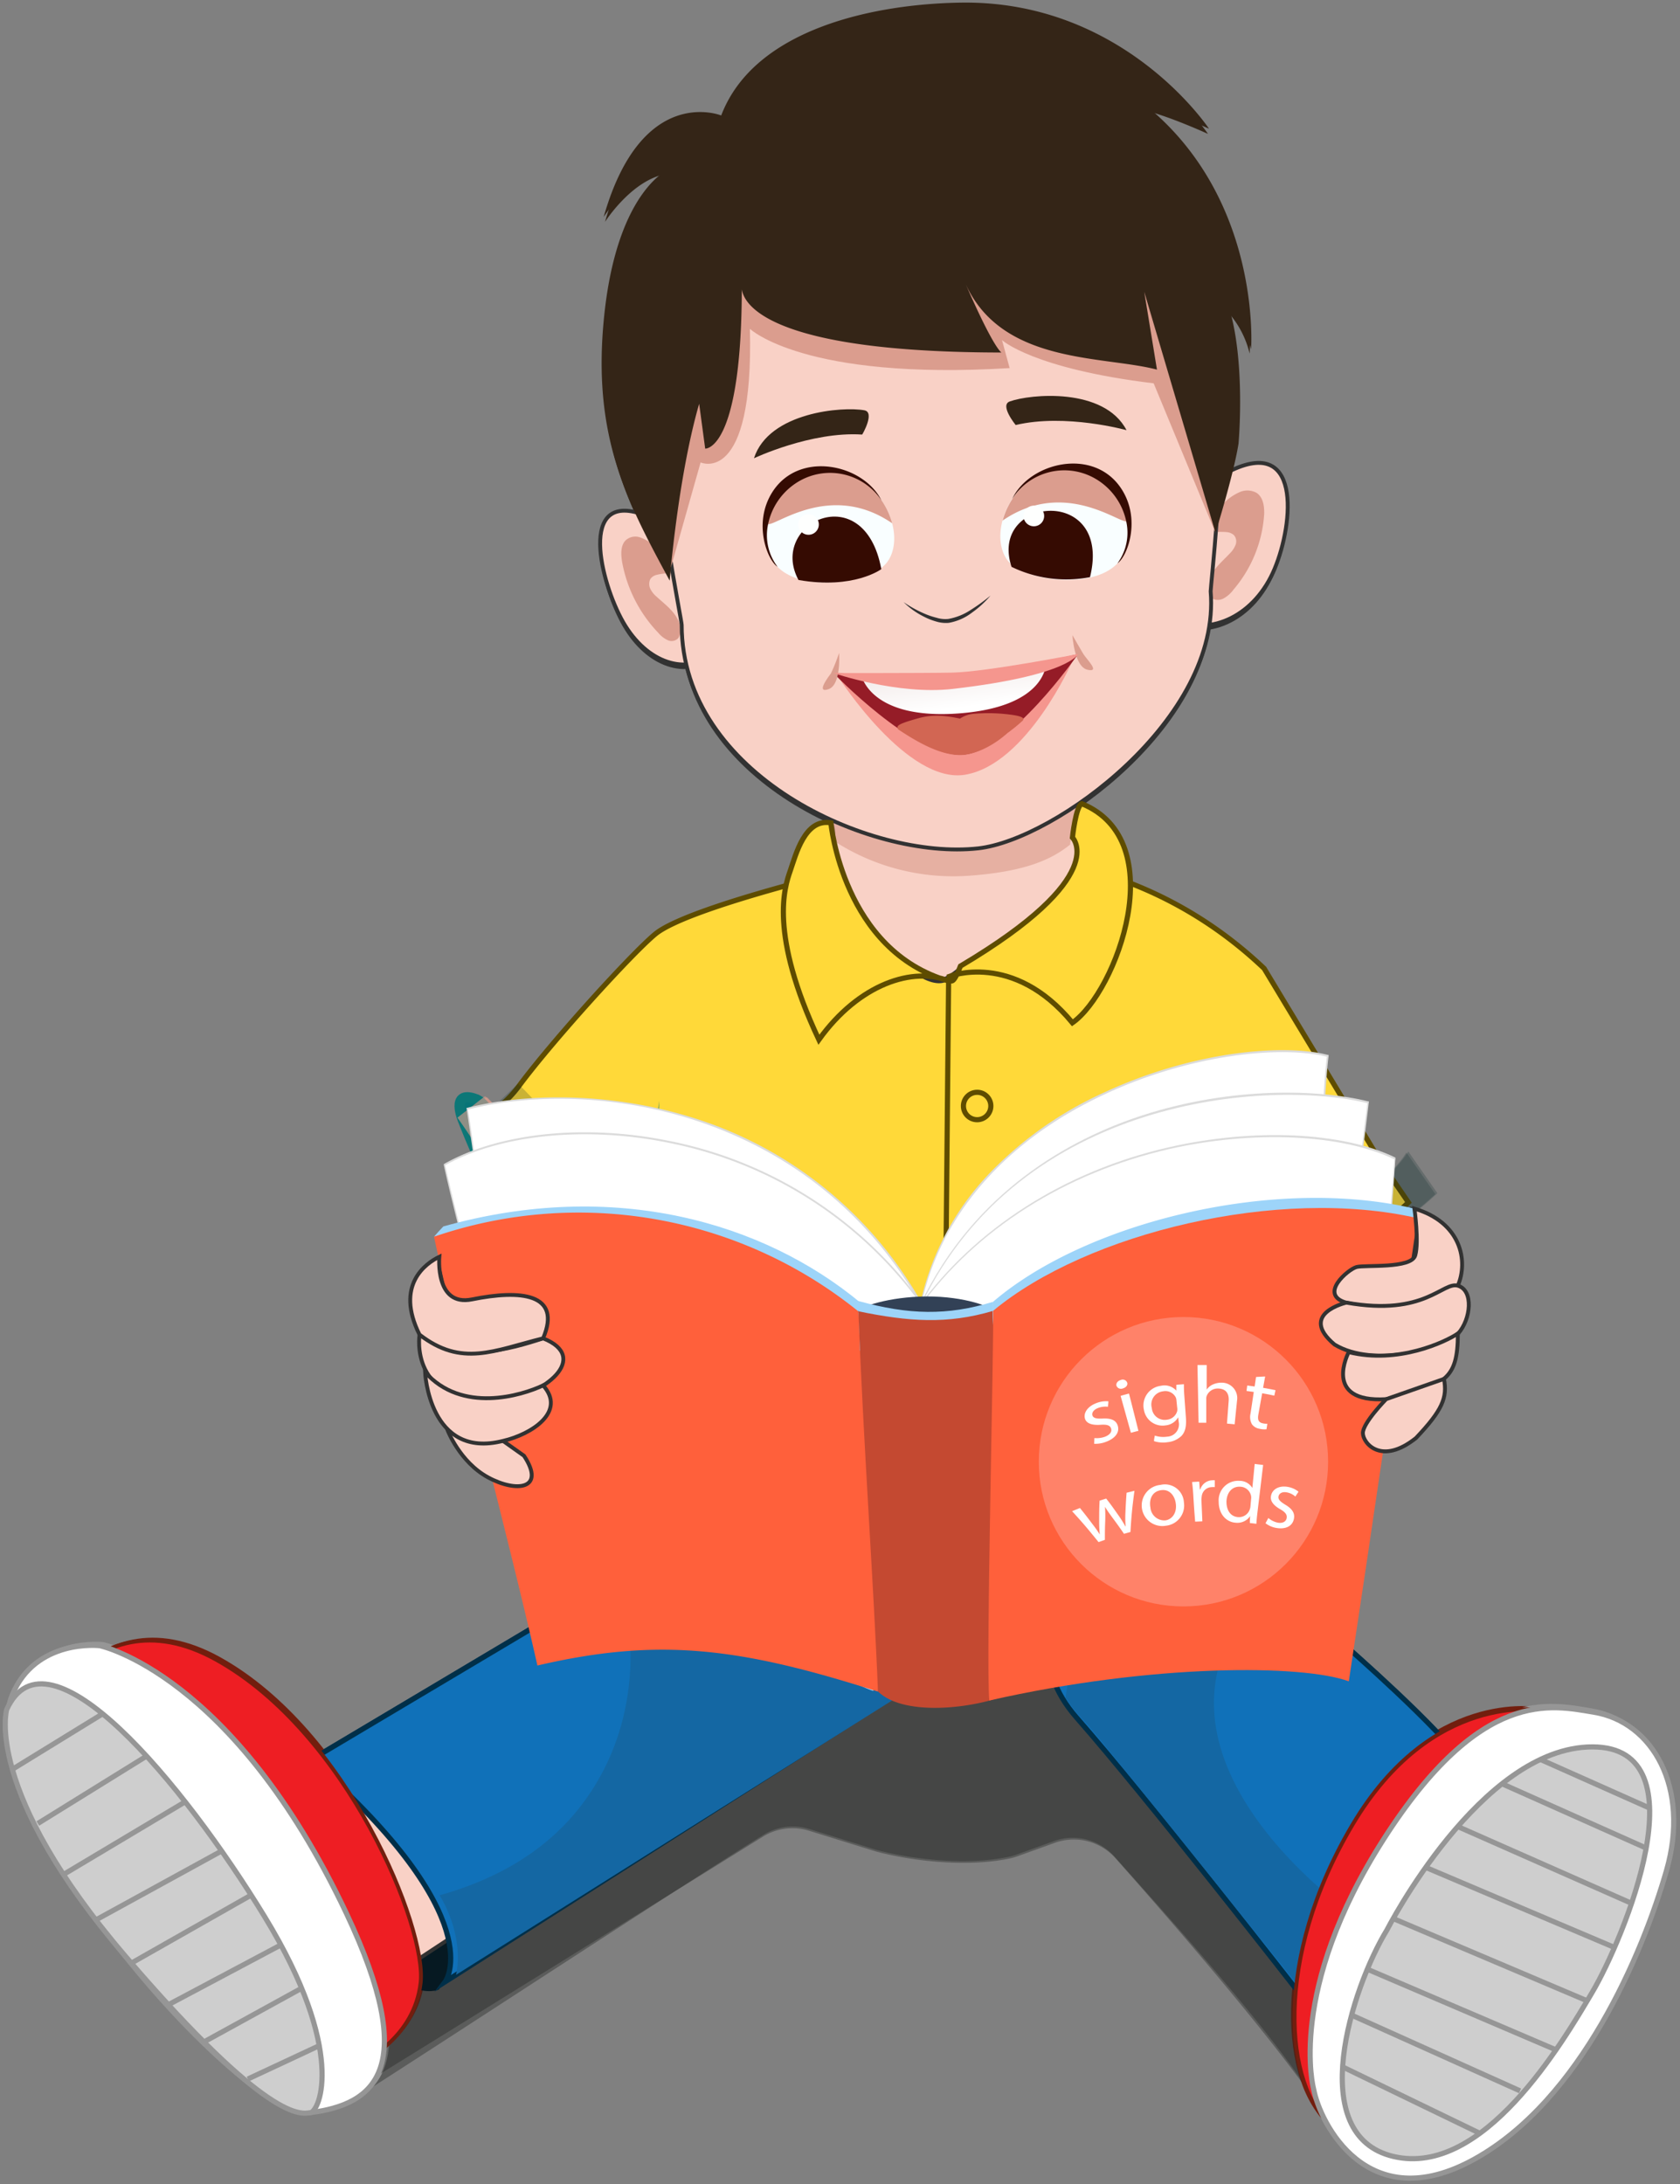 <svg id="Layer_1" data-name="Layer 1" xmlns="http://www.w3.org/2000/svg" xmlns:xlink="http://www.w3.org/1999/xlink" viewBox="0 0 326.12 423.88"><rect x="0" y="0" width="326.12" height="423.88" fill="#808080" stroke="none"/><defs><style>.cls-1{fill:#232423;opacity:0.39;}.cls-2{fill:#1071b9;stroke:#002f49;}.cls-10,.cls-12,.cls-16,.cls-17,.cls-2,.cls-4,.cls-5,.cls-6,.cls-7,.cls-9{stroke-miterlimit:10;}.cls-3{fill:#1467a3;}.cls-4{fill:#ee1e23;stroke:#721e0e;}.cls-4,.cls-9{stroke-width:0.75px;}.cls-29,.cls-5{fill:#fff;}.cls-5,.cls-6,.cls-7{stroke:#969696;}.cls-6{fill:#cecece;}.cls-16,.cls-7{fill:none;}.cls-8{fill:#061922;}.cls-17,.cls-26,.cls-9{fill:#f9d1c6;}.cls-17,.cls-9{stroke:#323232;}.cls-10{fill:#077477;stroke:#0c7777;stroke-width:2px;}.cls-11,.cls-18{fill:#db9d8e;}.cls-11{opacity:0.63;}.cls-12{fill:#ffd939;}.cls-12,.cls-16{stroke:#5e4c00;}.cls-13{fill:#00b6c2;}.cls-14{fill:#0c7777;}.cls-15{fill:#0a2c2d;opacity:0.22;}.cls-19{fill:#f5968e;}.cls-20{fill:#951c27;}.cls-21{fill:#d26653;}.cls-22{fill:url(#linear-gradient);}.cls-23{fill:#342517;}.cls-24{fill:#f9feff;}.cls-25{fill:#350b02;}.cls-27{fill:#49442e;}.cls-28{fill:#fefffe;}.cls-30{fill:#dbdbdb;}.cls-31{fill:#9dd4f9;}.cls-32{fill:#ff603b;}.cls-33{fill:#324156;}.cls-34{fill:#c44931;}.cls-35{fill:#ff8269;}.cls-36{fill:url(#linear-gradient-2);}.cls-37{fill:#323232;}</style><linearGradient id="linear-gradient" x1="335.19" y1="473.35" x2="335.67" y2="484.54" gradientTransform="matrix(1.42, -0.12, 0.14, 1.64, -357.76, -616.53)" gradientUnits="userSpaceOnUse"><stop offset="0" stop-color="#e8d9d7"/><stop offset="0.4" stop-color="#efe5e4"/><stop offset="1" stop-color="#fff"/></linearGradient><linearGradient id="linear-gradient-2" x1="335.26" y1="473" x2="335.74" y2="484.24" xlink:href="#linear-gradient"/></defs><path class="cls-1" d="M47.87,396.77c-2.18,9.14,17.62,12.54,17.74,12.47,9.52-5.81,66.34-43.09,82.59-53.17a10.78,10.78,0,0,1,8.89-1.14L170.18,359c7.62,2,18,3,25.86,1.28a10.47,10.47,0,0,0,1.35-.4l7.2-2.6a10.79,10.79,0,0,1,11.74,3c10.12,11.38,30.53,33.78,39.13,47.67,11.18,18,17.5,16.66,30.3,10.53s20.85-18.86,13.56-32.42c-1.08-2-35.66-26.61-37.73-27.6l-57-33.77c-.6-.29,23.17-23.68,11.35-10.13l-42.24,6.92a10.78,10.78,0,0,0-7.59.73L117.62,345.9,56.3,377.62a10.85,10.85,0,0,0-5.55,7.09Z"/><path class="cls-2" d="M251.64,386s-29.07-37.38-42.77-53c-17.3-19.67,8.83-43.44,51.94-13.91,0,0,18.67,16.29,23.08,23.08Z"/><path class="cls-3" d="M206.71,329.2a31.22,31.22,0,0,0,3.78,4.75c1.93,1.85,42.1,52.08,42.1,52.08l10.63-14.13s-39.61-26.76-24.31-55.26C238.91,316.64,209.93,303,206.71,329.2Z"/><path class="cls-4" d="M298.48,331.65s-21-3.82-36.32,22.13-13.06,50.83-4.07,58.13S298.48,331.65,298.48,331.65Z"/><path class="cls-5" d="M254.7,404.87s-5.27-19,13.57-48.37,32.56-25.79,40.57-24.49c11.48,1.87,18.67,14.64,14.08,30.6s-16.46,44.29-37.16,55.84S255.88,411.36,254.7,404.87Z"/><path class="cls-6" d="M268.87,374.06s18.07-35.38,39.71-35.38,5.86,37.42,0,47.35-21.13,35.89-38.44,31.82S262,385.28,268.87,374.06Z"/><line class="cls-7" x1="319.62" y1="350.54" x2="298.48" y2="341.13"/><line class="cls-7" x1="318.96" y1="358.27" x2="291.07" y2="345.84"/><line class="cls-7" x1="282.52" y1="354.11" x2="316.13" y2="368.95"/><line class="cls-7" x1="312.82" y1="377.48" x2="276.33" y2="362.01"/><line class="cls-7" x1="307.54" y1="387.79" x2="270.05" y2="371.9"/><line class="cls-7" x1="301.51" y1="397.28" x2="265.05" y2="381.69"/><line class="cls-7" x1="294.58" y1="405.21" x2="262" y2="390.57"/><line class="cls-7" x1="286.79" y1="413.41" x2="260.21" y2="400.54"/><path class="cls-8" d="M85.54,385.63s-9,3.91-17.55-16.32-8.33-26.61-8.33-26.61,16.27-4.89,20.11,1.22S91.62,377.2,85.54,385.63Z"/><polygon class="cls-9" points="81.13 380.03 111.16 360.27 89.92 337.44 68.44 350.94 81.13 380.03"/><path class="cls-2" d="M172.51,329.46,86.75,384.13S95.89,372,60.87,341.2l69-41.06S188.05,295.38,172.51,329.46Z"/><path class="cls-4" d="M71.12,399.35s9.66-4.42,10.88-15S68,336,42.51,321.89,5.2,338.51,5.2,338.51Z"/><path class="cls-5" d="M20,319.16s25.72,5.3,47.67,51.68c14.27,30.13,5.56,37-6.93,38.58-13,1.64-66.35-59.33-57.64-80.67C7.57,317.71,20,319.16,20,319.16Z"/><path class="cls-6" d="M2,331.52s-4.5,15.66,23.08,47.81S59,409.69,60.7,409.42s6.94-11.95-8.83-37.88S9.83,314.18,2,331.52Z"/><line class="cls-7" x1="12.94" y1="363.39" x2="36.51" y2="349.32"/><line class="cls-7" x1="19.47" y1="372.02" x2="43.55" y2="358.82"/><line class="cls-7" x1="25.82" y1="380.66" x2="49.25" y2="367.35"/><line class="cls-7" x1="33.22" y1="388.56" x2="54.99" y2="376.99"/><line class="cls-7" x1="39.95" y1="395.84" x2="58.99" y2="385.37"/><line class="cls-7" x1="48.6" y1="402.91" x2="62.38" y2="396.48"/><line class="cls-7" x1="7.99" y1="353.53" x2="29.04" y2="340.48"/><line class="cls-7" x1="3.07" y1="343.05" x2="20.54" y2="332.31"/><path class="cls-3" d="M88.87,382.78l84.76-53.32c.66-1.17,5.21-9.36,1.57-16-2.25-4.14-6.55-5.67-9.1-6.54-16.2-5.51-38.35,4.88-43.95,7.64.45,3.16,2.65,20.38-9.25,35.72-5.49,7.07-14,13.46-27.23,17.15C85.67,367.4,90.49,374.72,88.87,382.78Z"/><path class="cls-10" d="M112.53,250.19s.82,9.1-7.35-2.86-14.92-29.62-14.92-29.62-2.66-6.08,2.46-4.19S112.53,250.19,112.53,250.19Z"/><path class="cls-11" d="M94.34,213l.21-.06c1.1,1.11,18.25,18.46,19.78,29.14a100.94,100.94,0,0,1-8.24,6.32c-4.89-13.7-13.53-26.53-17-31.34Z"/><path class="cls-12" d="M240.26,264.35l3.25,50.38s-42.69,20.56-114.42-7.87l-8.57,6.23a337.15,337.15,0,0,0,8.8-74.43l-8.08,8.75-5.87,6.36c-4.85-24.87-20.17-37.31-20.17-37.31a22.1,22.1,0,0,0,6-5.65c6.54-8.77,21.75-25.51,26.24-29.21,6.58-5.41,41.43-13.46,41.43-13.46s42.84-11.66,76.29,20.11l22.61,37.52,5.29,7.71s-10.89,10.77-32.62,22.05Z"/><line class="cls-13" x1="126.7" y1="241.69" x2="128.09" y2="213.84"/><polygon class="cls-14" points="125.7 241.64 128.09 213.84 127.7 241.74 125.7 241.64"/><line class="cls-13" x1="244.12" y1="260.66" x2="243.77" y2="223.46"/><polygon class="cls-14" points="243.12 260.67 243.77 223.46 245.12 260.65 243.12 260.67"/><path class="cls-15" d="M244.2,254.6l-.12,9.19L244,246.88s23.26-14.06,29-23.21l5.61,8.05S267.13,242.92,244.2,254.6Z"/><path class="cls-15" d="M122.24,248.74l-6.19,6.61c-5.21-25.94-21.43-39-21.43-39s2.55-2.4,6.27-5.86C106,215.58,121.71,232.36,122.24,248.74Z"/><line class="cls-16" x1="184.12" y1="187.8" x2="183.37" y2="266.27"/><circle class="cls-16" cx="189.6" cy="214.84" r="2.65"/><path class="cls-17" d="M209.26,163.71a21.42,21.42,0,0,1-2.18,8.72,22.15,22.15,0,0,1-8.85,9.2c-2.91,1.68-3.15.94-6.12,2.72-5.07,3-6.45,5.12-8.74,6.05-3.34,1.37-9-4.3-9.91-5-9.93-7.58-11.46-15.78-11.76-22-.06-1.14-.06-1.8-.06-1.8-.15-2.38-4.91-14-1.73-19,2.65-4.19,15.74-.22,15.74-.22l26.79,0c.06,2.45,5.15,4,6.8,8.58,1.54,4.32-.35,11.73,0,12.5Z"/><path class="cls-11" d="M207.62,164.28c-3.14,2.51-7.89,5.21-19.54,6a42.37,42.37,0,0,1-26.38-6.86c-.06-1.14-.06-1.8-.06-1.8-.61-1-5.45-11.13-2.27-16.15,10.72-4.19,35.47-1.83,35.47-1.83l14.1,9.91C210.49,157.9,207.31,163.51,207.62,164.28Z"/><path class="cls-9" d="M247.11,111C243.36,120,234.94,124,227.86,121s-4.73-8-1-16.86,4-7.92,10.75-11.57C252.45,84.57,250.86,102.13,247.11,111Z"/><path class="cls-18" d="M240.38,96.18a3.69,3.69,0,0,1,3.26.15c1.27.84,1.51,2.59,1.46,4.1A24.84,24.84,0,0,1,239.2,115a6.06,6.06,0,0,1-1.92,1.72,2.34,2.34,0,0,1-2.46-.11,2.69,2.69,0,0,1-.68-2.69c.53-2.41,2.63-4.09,4.32-5.89a4.65,4.65,0,0,0,1.12-1.66,1.83,1.83,0,0,0-.33-1.88,2.4,2.4,0,0,0-1.44-.58,13.27,13.27,0,0,0-3.21.13c-.53-1.57.71-3.14,1.58-4.31A9.72,9.72,0,0,1,240.38,96.18Z"/><path class="cls-9" d="M120.76,120.55c4.39,8.3,12,11.1,17.59,7.17s2.87-8.52-1.52-16.83-4.45-7.28-10.65-10C112.59,95.1,116.36,112.25,120.76,120.55Z"/><path class="cls-18" d="M124.37,104.91a2.74,2.74,0,0,0-2.73.6c-1,1-.92,2.77-.66,4.27a26.62,26.62,0,0,0,7,13.59,5.29,5.29,0,0,0,1.85,1.44,1.79,1.79,0,0,0,2.06-.45,3.1,3.1,0,0,0,.2-2.75c-.78-2.32-2.78-3.69-4.46-5.24a4.74,4.74,0,0,1-1.17-1.48,2.16,2.16,0,0,1,0-1.92,2,2,0,0,1,1.14-.77,9.64,9.64,0,0,1,2.72-.31c.23-1.63-1-3-1.93-4A8.45,8.45,0,0,0,124.37,104.91Z"/><path class="cls-9" d="M236.77,76.55c-1.29-32.19-19.93-52.27-56.42-49.95-35.41,2.25-54.83,21.91-53.55,54.1.6,14.88,5.71,40.33,5.71,41.14,0,29,36.4,45.53,57.35,43.2,14.88-1.66,47-25.08,44.93-49.7C234.72,114.54,237.36,91.43,236.77,76.55Z"/><path class="cls-19" d="M163,132.21s15.77.1,21.55-.49S208,129,208,129s-8.72,19.83-20.68,21.85C176.16,152.68,163,132.21,163,132.21Z"/><path class="cls-20" d="M185.67,131.82c-6.12.21-23.85-.66-23.85-.66s15.38,16,24.71,15.79,22.61-19.48,22.61-19.48S191.79,131.61,185.67,131.82Z"/><path class="cls-21" d="M194.44,139a31.13,31.13,0,0,0-5.29,0,5.71,5.71,0,0,0-2.86.94,16.14,16.14,0,0,0-8.27,0c-4.37,1.21-3.88,1.51-3.71,2.06,3.78,2.52,8.25,5.08,12.22,4.94,2.94-.11,6.47-2,8.91-4.24a27.16,27.16,0,0,0,2.77-2.22C199.2,139.8,198.12,139.35,194.44,139Z"/><path class="cls-18" d="M208,123.84s.33,6.1,2.9,6.68-.16-2-.8-3.07C209.78,126.89,208,123.84,208,123.84Z"/><path class="cls-18" d="M162.91,127.28s.45,6.08-2,7-.37-2,.4-3A34.13,34.13,0,0,0,162.91,127.28Z"/><path class="cls-22" d="M167.25,131.64s1.69,8.6,18.86,7.31S203,129.1,203,129.1a80.21,80.21,0,0,1-17.45,3.06C179.93,132.53,173.43,130.68,167.25,131.64Z"/><path class="cls-19" d="M161.82,131.16s12.43,4.28,23.07,3.06c22.57-2.6,24.25-6.75,24.25-6.75s-17.76,3.48-24.41,3.6C178.72,131.19,161.82,131.16,161.82,131.16Z"/><path class="cls-23" d="M167.8,80.36c-4.14-.76-18.47.34-21.34,9.28,0,0,11-5.23,21-4.58C167.43,85.06,169.9,80.75,167.8,80.36Z"/><path class="cls-23" d="M195.93,78.67c3.95-1.46,18.26-2.79,22.6,5.54,0,0-11.78-3.29-21.45-1C197.08,83.23,193.93,79.4,195.93,78.67Z"/><path class="cls-18" d="M145.67,64.62s10.46,10,50.22,7.58l-1.47-5.43s5.92,5.53,29.32,8.36l11.91,28.92-7-59.45-84.37-2.13L132.31,56.79,134,73.2s-5.77,26.46-3.65,37.55l5.74-20.3S146.44,95.16,145.67,64.62Z"/><path class="cls-23" d="M144.06,56.08s-3.22,13.07,50.22,13.13c0,0-1.42-.58-6.9-13.19,7.08,15.52,26.61,13.76,37,16.49l-2.45-15,13.77,46.58s3.48-11.12,4.46-17.23c0,0,1.43-15.59-1.84-26.34a18.48,18.48,0,0,1,4.26,8.1s2.2-28.94-20.38-47.2c0,0,3.88.8,12.29,4.56,0,0-16.39-24.8-47.88-24.37-16.48.22-40,4.89-46.43,21.81,0,0-15.37-6.26-22.73,19.63,0,0,5.72-9,12.9-9.4,0,0-10.19,3.82-12.78,28.35-2.44,23.17,4.19,35.66,12.64,51.34,0,0,1.58-19.93,5.7-34.19L137,87.78S144.16,88.33,144.06,56.08Z"/><path class="cls-24" d="M171,97.59c3.63,5.24,3.19,11,0,13.25-4.75,3.34-16,4.34-20.24-.43-4.09-4.62-2.14-13.1,4.49-16.77C161.07,90.42,167.46,92.51,171,97.59Z"/><path class="cls-25" d="M150,96.22c5.15-8.18,17.59-5.48,21.12,1.54a11.92,11.92,0,0,0-15.67-3.83,12.52,12.52,0,0,0-6.29,8.7,10.1,10.1,0,0,0,1.87,8C149.06,109.41,146.2,102.23,150,96.22Z"/><path class="cls-24" d="M196.51,97.31c-3.52,5.32-3,11.1.24,13.25,4.82,3.24,16.11,4,20.22-.86s1.86-13.14-4.84-16.67C206.26,89.94,199.91,92.17,196.51,97.31Z"/><path class="cls-26" d="M175.4,117.45a17,17,0,0,0,7.24,3.59c4.09.78,9.55-4.86,9.55-4.86"/><path class="cls-27" d="M175.4,117.45a42.26,42.26,0,0,0,4.38,1.84,19.19,19.19,0,0,0,2.18.62,7.58,7.58,0,0,0,1.06.18c.15,0,.3,0,.46,0l.49-.05a12.85,12.85,0,0,0,4.08-1.5c1.36-.73,2.72-1.56,4.14-2.39a13.59,13.59,0,0,1-3.28,3.69,9.79,9.79,0,0,1-4.71,2.19l-.71,0c-.24,0-.49,0-.73-.07a3.79,3.79,0,0,1-.67-.13,6.52,6.52,0,0,1-.63-.18,12.1,12.1,0,0,1-2.33-1A11.49,11.49,0,0,1,175.4,117.45Z"/><path class="cls-25" d="M217.47,95.5c-5.32-8.07-17.7-5.1-21.08,2A11.92,11.92,0,0,1,212,93.32a12.52,12.52,0,0,1,6.47,8.57,10,10,0,0,1-1.7,8.07C218.67,108.67,221.38,101.43,217.47,95.5Z"/><path class="cls-25" d="M155.09,113.16c-5.92-10.93,12.7-20,16-2.1C171.1,111.06,165.72,115.05,155.09,113.16Z"/><path class="cls-25" d="M196.26,110.66c-4.53-13.7,19.59-15.83,15.17,2A24.13,24.13,0,0,1,196.26,110.66Z"/><path class="cls-28" d="M202.38,100a2,2,0,1,1-2.56-1A1.95,1.95,0,0,1,202.38,100Z"/><path class="cls-28" d="M158.84,101.67a2,2,0,1,1-2.57-1.08A2,2,0,0,1,158.84,101.67Z"/><path class="cls-29" d="M112.37,307.13c-8.29-14.65-3.93-27.91-13.09-42-2.34-3.6-5.59-33.07-8.28-49.79,20.29-5.26,64.42-2.84,87.65,37.47,0,.38-11.45,52.4-12.46,57.86a65.75,65.75,0,0,0-24.86-7.43A63.65,63.65,0,0,0,112.37,307.13Z"/><path class="cls-30" d="M166.27,311l-.13-.06a65.17,65.17,0,0,0-24.81-7.43,63.9,63.9,0,0,0-28.92,3.86c-4-7.09-5.22-14-6.26-20.59-1.15-7.3-2.23-14.19-7-21.43-1.64-2.53-3.7-17.44-5.7-31.86-.92-6.61-2.64-18.22-2.64-18.22l.13,0c9.72-2.52,26.05-3.41,42.77,1.64a76.88,76.88,0,0,1,45,35.88c0,.18-.69,3.74-4.63,21.78C170.89,289.26,166.27,311,166.27,311Zm-31.44-8.17c2.16,0,4.34.09,6.51.29a65.5,65.5,0,0,1,24.76,7.38c.69-3.61,12.22-56.52,12.41-57.56-22.08-38.22-64.26-43.29-87.35-37.36.82,5.13,1.67,11.3,2.58,17.83,2,14.37,4,29.22,5.63,31.67,4.78,7.32,5.92,14.59,7,21.62,1,6.53,2.09,13.28,6,20.27A63.46,63.46,0,0,1,134.83,302.78Z"/><path class="cls-29" d="M99.8,278c-.41-.95-11.55-43.79-13.2-51.81,19.75-11.16,65.51-9.45,92.05,26.65,0,.38-11.45,52.4-12.46,57.86C158.8,306.75,110,284.53,99.8,278Z"/><path class="cls-30" d="M166.27,311l-.13-.06c-2.51-1.35-9.71-4.76-18.82-9.07-17.23-8.16-40.84-19.33-47.57-23.64-.36-.84-11.51-43.4-13.27-51.94l0-.17.11-.06c10.69-6,27.37-7.73,43.54-4.41a79.41,79.41,0,0,1,48.64,31.1c0,.18-.69,3.74-4.63,21.78C170.89,289.26,166.27,311,166.27,311Zm-66.38-33.1c6.77,4.32,30.31,15.46,47.51,23.6,9,4.25,16.07,7.61,18.7,9,.69-3.6,12.21-56.45,12.41-57.56A79.1,79.1,0,0,0,130.07,222c-16.07-3.3-32.64-1.64-43.31,4.33C88.6,235.11,99.28,276.06,99.89,277.85Z"/><path class="cls-31" d="M84.6,240.09c.73-.87.92-1.05,1.8-2,33.14-9.3,62-.7,80.57,14.68.71,5.91,3.76,67.45,2.56,75.11C143.05,319.24,108.26,234.41,84.6,240.09Z"/><path class="cls-32" d="M104.58,323c-5.29-23.59-14.48-57.37-20-82.9a86.09,86.09,0,0,1,82.05,14.44c.71,5.74,5,66,3.78,73.48C144,319.59,128.25,317.47,104.58,323Z"/><path class="cls-29" d="M253.43,306.87c2.39-10.66,1.75-85,3.95-101.71-18.32-4.72-70.25,7.82-78.72,48.11,0,.38,15,51.85,16.15,57.31C202.08,306.56,244.61,303.58,253.43,306.87Z"/><path class="cls-30" d="M194.73,310.83l0-.2c-.76-3.51-7.4-26.64-11.79-41.94-3.76-13.11-4.37-15.28-4.37-15.43a52.5,52.5,0,0,1,13.35-25.33,72,72,0,0,1,22.41-15.78c16.63-7.72,34.27-9.46,43.11-7.18l.13,0,0,.2c-1.05,8-1.46,29.68-1.85,50.61-.44,23.43-.86,45.57-2.1,51.13l0,.16-.11,0c-8.39-3.13-51.07-.44-58.55,3.7Zm-15.94-57.52c.09.43,15.17,52.94,16.1,57,4-2.09,17.21-3.78,28.64-4.54,10.71-.71,24.88-.9,29.81.86,1.21-5.79,1.64-28.7,2-50.86.39-20.77.8-42.25,1.84-50.47-8.84-2.22-26.35-.47-42.87,7.2C195.08,221.47,182.45,236,178.79,253.31Z"/><path class="cls-29" d="M253.43,306.87c2.39-10.66,9.59-76,11.79-92.73-20.44-5.08-67.55-.61-86.56,39.13,0,.38,15,51.85,16.15,57.31C202.08,306.56,244.61,303.58,253.43,306.87Z"/><path class="cls-30" d="M194.73,310.83l0-.2c-.76-3.51-7.4-26.64-11.79-41.94-3.76-13.11-4.37-15.28-4.37-15.43,10.53-22,29.13-32.08,42.85-36.55,17.54-5.73,34.6-5.07,43.86-2.76l.13,0s-1.85,15.08-3.18,26.36c-2.95,25-7,59.2-8.64,66.6l0,.16-.11,0c-8.39-3.13-51.07-.44-58.55,3.7Zm-15.94-57.52c.15.62,15.17,52.94,16.1,57,4-2.09,17.21-3.78,28.64-4.54,10.71-.71,24.88-.9,29.81.86,1.68-7.71,5.68-41.6,8.6-66.39,1.32-11.14,2.45-20.77,3.13-26C246,209.63,198.14,213,178.79,253.31Z"/><path class="cls-29" d="M266.58,275.55c.38-.95,3.1-42.83,3.83-50.52-18.88-9.15-67.11-5.8-92.13,28.75,0,.38,15.36,51.34,16.53,56.8C202.08,306.56,256.56,282.18,266.58,275.55Z"/><path class="cls-30" d="M194.73,310.83l0-.2c-.77-3.57-7.7-26.89-12.28-42.33-3.7-12.47-4.26-14.38-4.26-14.53,11-15.25,28.29-26.33,48.48-31,16.36-3.74,33.56-2.95,43.81,2,0,0-.91,13.26-1.64,23.53-1.17,16.61-1.9,26.74-2.11,27.27-6.41,4.25-31.54,16-49.85,24.6-10.39,4.86-19.37,9.06-22,10.51Zm-16.31-57c.19.7,15.51,52.32,16.47,56.48,2.76-1.51,11.21-5.46,21.87-10.45C235,291.35,260,279.66,266.48,275.4c.24-1.11,1.21-14.89,2.07-27.07.71-10.11,1.39-19.67,1.72-23.17-10.23-4.91-27.32-5.68-43.6-1.95C206.56,227.8,189.43,238.69,178.42,253.85Z"/><path class="cls-33" d="M192.68,254.45c0,1.17-5.45,3.54-12.82,3.57s-13.38-2.34-13.21-3.49c.13-.82,5.86-2.84,13.23-2.87S192.67,253.79,192.68,254.45Z"/><path class="cls-31" d="M166.93,262.11c-.05-3.67-.28-7.13-.3-9.58,9.78,2.69,17.18,2.87,26.05.16.14,1.62-.59,8.64-.41,10.57C185.92,266.39,172.25,267.44,166.93,262.11Z"/><path class="cls-34" d="M170.43,328c-.79-20-2.89-49.13-3.78-73.48,9.69,2,17.15,2.55,26-.08.68,5.23,3.23,66,4.06,73.65C190.39,331.14,175.74,333.18,170.43,328Z"/><path class="cls-31" d="M274.73,236.51c-.06-.3-.3-1.07-.56-1.83-26.78-6.34-63.37,2.48-81.49,18-.46,5.48,1.25,11.22,1.94,19.06C226.17,264.37,265.79,236.18,274.73,236.51Z"/><path class="cls-32" d="M261.47,326.05c4-26.16,9.48-63.87,13.26-89.54-26.77-6.15-63.92,2.84-82.05,17.94.23,5.25-1.4,67.7-.72,75.31C223.51,322.59,252.66,322.76,261.47,326.05Z"/><circle class="cls-35" cx="229.5" cy="283.6" r="27.97"/><path class="cls-29" d="M212.28,279a4.74,4.74,0,0,0,2.06-.26c1-.39,1.36-1,1.16-1.59s-.75-.81-2-.72c-1.62.11-2.61-.23-3-1-.47-1.09.26-2.49,2.14-3.2a5.07,5.07,0,0,1,2.31-.34c0,.43-.05.64-.08,1.06a4,4,0,0,0-1.91.24c-.93.34-1.27,1-1.07,1.49s.83.6,2,.55c1.61-.08,2.54.31,2.88,1.36.4,1.24-.39,2.42-2.21,3.11a5.84,5.84,0,0,1-2.34.41Z"/><path class="cls-29" d="M218.63,268.34c.12.44-.19.91-.86,1.09a.91.91,0,0,1-1.22-.51c-.13-.45.21-.94.83-1.11A.92.92,0,0,1,218.63,268.34Zm.71,9.67c-.81-2.86-1.21-4.29-2-7.14.65-.19,1-.28,1.63-.45l1.83,7.21C220.2,277.77,219.91,277.85,219.34,278Z"/><path class="cls-29" d="M229.59,268.62c0,.55,0,1.16.07,2.08.13,1.75.19,2.63.32,4.38s-.18,2.81-.86,3.53a4.5,4.5,0,0,1-2.68,1.21,5.66,5.66,0,0,1-2.63-.19l.15-1.08a5.08,5.08,0,0,0,2.37.2,2.36,2.36,0,0,0,2.24-2.91l-.08-.84h0a3.13,3.13,0,0,1-2.44,1.56,3.65,3.65,0,0,1-4.18-2.95,3.81,3.81,0,0,1,3.28-4.65,3,3,0,0,1,3,.93h0c0-.46,0-.69,0-1.14C228.7,268.69,229,268.67,229.59,268.62Zm-1.44,3.13a1.76,1.76,0,0,0-.16-.61,2.24,2.24,0,0,0-2.45-1.15,2.56,2.56,0,0,0-2.16,3.24,2.51,2.51,0,0,0,2.92,2.25,2.27,2.27,0,0,0,1.93-1.64,2.33,2.33,0,0,0,.05-.74Z"/><path class="cls-29" d="M232.21,264.92c.71,0,1.07,0,1.79-.05,0,1.9,0,2.85,0,4.75h0a2.84,2.84,0,0,1,1.21-1,4,4,0,0,1,1.74-.35,2.93,2.93,0,0,1,2.92,3.49c-.18,1.82-.28,2.74-.46,4.56-.59-.07-.89-.09-1.48-.14.13-1.76.19-2.64.32-4.39.09-1.24-.38-2.34-1.94-2.39a2.31,2.31,0,0,0-2.24,1.36,1.48,1.48,0,0,0-.11.66v4.6c-.59,0-.89,0-1.48,0Z"/><path class="cls-29" d="M245.29,267.13l-.39,2.19c1,.16,1.44.25,2.4.46l-.23,1.05c-.94-.2-1.41-.29-2.36-.46-.29,1.65-.44,2.47-.73,4.11-.17.95,0,1.53.85,1.7a3.7,3.7,0,0,0,.89.09c-.07.42-.1.63-.16,1.05a4,4,0,0,1-1.33-.08,2.37,2.37,0,0,1-1.49-.88,2.87,2.87,0,0,1-.27-2.08c.25-1.67.38-2.5.63-4.17-.56-.08-.85-.12-1.41-.18l.14-1.06c.57.07.86.1,1.43.19l.28-1.83Z"/><path class="cls-29" d="M209.49,292.54c1,1.24,1.48,1.86,2.43,3.13a23,23,0,0,1,1.4,2h.05a24.48,24.48,0,0,1-.12-2.47c0-1.62,0-2.43.08-4.07l1.27-.42c1,1.27,1.43,1.92,2.35,3.22a24.87,24.87,0,0,1,1.36,2.17l.05,0a17.27,17.27,0,0,1,0-2.52c.06-1.58.11-2.38.22-4l1.53-.37c-.43,3.21-.59,4.8-.78,8l-1.25.34c-.86-1.25-1.3-1.87-2.21-3.09-.52-.71-1-1.35-1.46-2.12h0a25.24,25.24,0,0,1,0,2.59c-.06,1.52-.07,2.28-.07,3.78l-1.22.45c-1.95-2.46-3-3.66-5.12-6Z"/><path class="cls-29" d="M229.59,291.47a3.91,3.91,0,0,1-3.47,4.5,4,4,0,1,1-1.07-7.89A3.69,3.69,0,0,1,229.59,291.47Zm-6.47,1a2.69,2.69,0,0,0,2.91,2.46c1.35-.2,2.23-1.54,2-3.25-.15-1.29-1.07-2.86-2.89-2.57A2.61,2.61,0,0,0,223.12,292.47Z"/><path class="cls-29" d="M231.39,289.94c-.06-.9-.13-1.68-.23-2.38l1.39-.09c0,.6.07.9.12,1.51h.07a2.51,2.51,0,0,1,2.34-1.76,2.19,2.19,0,0,1,.46,0v1.33a2.73,2.73,0,0,0-.53-.05,2.07,2.07,0,0,0-2,1.87,3.29,3.29,0,0,0,0,.65c.07,1.64.1,2.46.17,4.1-.56,0-.84,0-1.39.07C231.59,293.11,231.52,292.05,231.39,289.94Z"/><path class="cls-29" d="M244.91,284.23c-.45,3.75-.68,5.62-1.13,9.38-.08.69-.16,1.47-.17,2l-1.27-.15c0-.54,0-.81.07-1.35h0a3,3,0,0,1-2.8,1.3c-1.88-.12-3.3-1.71-3.29-4.06a3.76,3.76,0,0,1,4-4,2.89,2.89,0,0,1,2.52,1.38h0c.18-1.86.27-2.79.46-4.64C243.91,284.12,244.24,284.15,244.91,284.23Zm-2.33,6.61a2.42,2.42,0,0,0,0-.6,2.2,2.2,0,0,0-2.1-1.81c-1.62-.09-2.62,1.17-2.67,2.89s.71,2.87,2.26,3a2.2,2.2,0,0,0,2.26-1.5,2.27,2.27,0,0,0,.13-.61Z"/><path class="cls-29" d="M245.91,294.48a4.12,4.12,0,0,0,1.79.89c1,.19,1.62-.21,1.75-.84s-.19-1.14-1.21-1.72c-1.36-.77-2-1.64-1.82-2.56.19-1.25,1.48-2.13,3.34-1.77a4.53,4.53,0,0,1,2,.92c-.25.37-.37.56-.61.93a3.45,3.45,0,0,0-1.65-.8c-.92-.18-1.51.22-1.61.79s.34,1,1.34,1.61c1.33.79,1.89,1.64,1.62,2.78-.31,1.35-1.57,2-3.39,1.69a4.91,4.91,0,0,1-2.09-.9Z"/><path class="cls-9" d="M87.19,277.45s2.36,6.18,7.84,9.16,11.26,2.36,7-4.15l-4.07-2.89Z"/><path class="cls-9" d="M81.79,259s-2.2,13.61,15.3,12.81c9-1,17.85-8.43,8.6-12.08C99.22,261.86,89.55,264.72,81.79,259Z"/><path class="cls-9" d="M82.86,266.27s.78,16.93,15.08,13.3c5.55-1.28,12.3-5.64,7.75-10.72C101.51,270.83,90,274.32,82.86,266.27Z"/><path class="cls-9" d="M85.62,244s-.89,9.69,6.31,8.24c9.36-1.89,17.46-1.2,13.76,7.53-9.54,2.37-15.71,5.61-23.9-.73C77,249.48,83,245.27,85.62,244Z"/><path class="cls-9" d="M274.17,234.68s.9,6.43.14,9S264.58,245.52,263,246s-7.4,5.32-1.95,6.88c6.41,1.57,19.46,1.61,21.58-3.26S283.12,237.31,274.17,234.68Z"/><path class="cls-9" d="M261,252.85s-9.39,2.13-2.29,8.09c7.74,4.69,21.43.68,23.87-2.12s3-8.29,0-9.23S276.29,255.57,261,252.85Z"/><path class="cls-9" d="M261.45,262.42s-5.24,9.84,7.24,9.08c11.21-2.67,13.89-3.46,13.89-12.68C280.18,260.43,271,264.79,261.45,262.42Z"/><path class="cls-9" d="M279.86,267.6l-11.17,3.9s-4.52,4.61-4.5,6.57,3.58,6.3,10.28.93C279.58,273.63,280.6,271.19,279.86,267.6Z"/><path class="cls-12" d="M208,163s7.57,7.51-21.66,24.85c-1.9,5-2.17,1.95-2.17,1.95s12.36-4.92,23.83,8.93c8.51-6,19.38-35.17,1.79-42.35C208.68,156.88,208,163,208,163Z"/><path class="cls-12" d="M161.33,160.11s2.32,24.8,22.88,30.61c-7-2.92-17.49.52-25.22,11.32-9.7-20.6-6.62-29.54-5.54-32.66S156.3,159.2,161.33,160.11Z"/><path class="cls-1" d="M48.6,393.73c-2.19,9.17,6.5,20.09,14.6,15.25a3.79,3.79,0,0,0,.34-.2c9.56-5.84,68.25-42.24,84.56-52.36a10.86,10.86,0,0,1,8.94-1.15l13.13,4.07c7.65,2,18.12,3,26,1.28a10.16,10.16,0,0,0,1.36-.4l7.23-2.6a10.85,10.85,0,0,1,11.79,3c10.16,11.44,33.28,37.93,41.93,51.87,11.21,18.1,48.71-12.37,41.39-26-1.08-2-35.81-26.72-37.88-27.71l-57.28-33.91c-.6-.29,23.26-23.77,11.4-10.17l-42.41,7a10.86,10.86,0,0,0-7.62.73L117.4,346.21,55.85,378.06a10.87,10.87,0,0,0-5.58,7.12Z"/><path class="cls-2" d="M252,386.5S222.77,349,209,333.33c-17.37-19.75,8.86-43.62,52.14-14,0,0,18.75,16.36,23.18,23.18Z"/><path class="cls-3" d="M206.85,329.44a31,31,0,0,0,3.8,4.77c1.94,1.86,42.27,52.29,42.27,52.29l10.66-14.19s-39.76-26.87-24.4-55.48C239.18,316.83,210.08,303.09,206.85,329.44Z"/><path class="cls-4" d="M299,331.9s-21-3.83-36.46,22.22-13.13,51-4.09,58.36S299,331.9,299,331.9Z"/><path class="cls-5" d="M255,405.41s-5.28-19.08,13.63-48.56,32.69-25.89,40.72-24.59c11.53,1.88,18.75,14.71,14.15,30.72S307,407.46,286.21,419,256.22,411.93,255,405.41Z"/><path class="cls-6" d="M269.26,374.48S287.4,339,309.13,339s5.88,37.57,0,47.54-21.22,36-38.6,31.95S262.36,385.75,269.26,374.48Z"/><line class="cls-7" x1="320.21" y1="350.87" x2="298.99" y2="341.42"/><line class="cls-7" x1="319.54" y1="358.63" x2="291.55" y2="346.15"/><line class="cls-7" x1="282.96" y1="354.45" x2="316.7" y2="369.35"/><line class="cls-7" x1="313.39" y1="377.92" x2="276.75" y2="362.38"/><line class="cls-7" x1="308.08" y1="388.27" x2="270.44" y2="372.31"/><line class="cls-7" x1="302.03" y1="397.79" x2="265.42" y2="382.14"/><line class="cls-7" x1="295.07" y1="405.75" x2="262.36" y2="391.05"/><line class="cls-7" x1="287.25" y1="413.98" x2="260.56" y2="401.07"/><path class="cls-8" d="M85.2,386.09s-9,3.94-17.62-16.38S59.22,343,59.22,343s16.33-4.91,20.18,1.23S91.3,377.63,85.2,386.09Z"/><polygon class="cls-9" points="80.77 380.48 110.92 360.64 89.6 337.71 68.03 351.27 80.77 380.48"/><path class="cls-2" d="M172.51,329.7l-86.1,54.89s9.18-12.18-26-43.1l69.29-41.22S188.12,295.49,172.51,329.7Z"/><path class="cls-4" d="M70.72,399.87s9.7-4.44,10.93-15.07S67.54,336.31,42,322.1,4.54,338.79,4.54,338.79Z"/><path class="cls-5" d="M19.36,319.36s25.82,5.33,47.86,51.89c14.32,30.25,5.58,37.15-7,38.73-13,1.64-66.61-59.56-57.87-81C6.92,317.9,19.36,319.36,19.36,319.36Z"/><path class="cls-6" d="M1.29,331.77s-4.52,15.73,23.18,48,34,30.48,35.79,30.21,7-12-8.87-38S9.19,314.36,1.29,331.77Z"/><line class="cls-7" x1="12.31" y1="363.77" x2="35.98" y2="349.64"/><line class="cls-7" x1="18.87" y1="372.44" x2="43.05" y2="359.18"/><line class="cls-7" x1="25.24" y1="381.11" x2="48.77" y2="367.75"/><line class="cls-7" x1="32.67" y1="389.04" x2="54.53" y2="377.43"/><line class="cls-7" x1="39.42" y1="396.35" x2="58.54" y2="385.84"/><line class="cls-7" x1="48.11" y1="403.45" x2="61.95" y2="396.99"/><line class="cls-7" x1="7.34" y1="353.87" x2="28.48" y2="340.77"/><line class="cls-7" x1="2.4" y1="343.35" x2="19.94" y2="332.57"/><path class="cls-3" d="M88.54,383.23l85.1-53.53c.67-1.17,5.23-9.39,1.58-16.09-2.27-4.16-6.58-5.69-9.14-6.56-16.27-5.54-38.5,4.89-44.13,7.66.46,3.18,2.66,20.46-9.28,35.86-5.52,7.11-14.09,13.52-27.34,17.23C85.33,367.8,90.17,375.15,88.54,383.23Z"/><path class="cls-10" d="M112.29,250.12s.83,9.14-7.37-2.87-15-29.74-15-29.74-2.67-6.11,2.47-4.2S112.29,250.12,112.29,250.12Z"/><path class="cls-11" d="M94,212.83l.22-.07c1.1,1.11,18.32,18.54,19.85,29.26a100.64,100.64,0,0,1-8.27,6.34c-4.91-13.75-13.58-26.63-17-31.47Z"/><path class="cls-12" d="M240.53,264.34l3.27,50.57S200.94,335.56,128.93,307l-8.61,6.25a338.13,338.13,0,0,0,8.83-74.73L121,247.32l-5.89,6.39c-4.87-25-20.25-37.46-20.25-37.46a22.26,22.26,0,0,0,6-5.66c6.56-8.82,21.84-25.61,26.35-29.33,6.6-5.44,41.59-13.52,41.59-13.52s43-11.7,76.59,20.2l22.71,37.66,5.3,7.74s-10.93,10.82-32.75,22.14Z"/><line class="cls-13" x1="126.52" y1="241.59" x2="127.92" y2="213.62"/><polygon class="cls-14" points="125.52 241.54 127.92 213.62 127.52 241.64 125.52 241.54"/><line class="cls-13" x1="244.41" y1="260.63" x2="244.06" y2="223.28"/><polygon class="cls-14" points="243.41 260.64 244.06 223.28 245.41 260.62 243.41 260.64"/><path class="cls-15" d="M244.49,254.55l-.12,9.23-.09-17s23.35-14.12,29.11-23.31l5.63,8.08S267.51,242.82,244.49,254.55Z"/><path class="cls-15" d="M122,248.66l-6.21,6.64c-5.23-26-21.52-39.11-21.52-39.11s2.57-2.42,6.3-5.89C105.75,215.38,121.51,232.22,122,248.66Z"/><line class="cls-16" x1="184.17" y1="187.48" x2="183.42" y2="266.27"/><circle class="cls-16" cx="189.68" cy="214.63" r="2.66"/><path class="cls-17" d="M209.41,163.29a21.46,21.46,0,0,1-2.19,8.76,22.28,22.28,0,0,1-8.88,9.24c-2.92,1.68-3.16.94-6.15,2.72-5.09,3.05-6.48,5.15-8.77,6.08-3.36,1.37-9.06-4.32-9.95-5-10-7.61-11.5-15.84-11.81-22.06,0-1.14-.06-1.8-.06-1.8-.15-2.39-4.93-14-1.73-19.05,2.66-4.21,15.8-.22,15.8-.22l26.9,0c.05,2.46,5.17,4,6.82,8.62,1.55,4.33-.35,11.78,0,12.54Z"/><path class="cls-11" d="M207.77,163.87c-3.15,2.52-7.92,5.23-19.62,6.07a42.52,42.52,0,0,1-26.49-6.9c0-1.14-.06-1.8-.06-1.8-.61-1-5.47-11.18-2.28-16.22,10.77-4.2,35.62-1.83,35.62-1.83l14.15,9.94C210.64,157.46,207.45,163.1,207.77,163.87Z"/><path class="cls-9" d="M247.41,110.42c-3.76,9-12.21,13-19.33,10s-4.74-8-1-16.94,4-7.95,10.79-11.61C252.77,83.84,251.17,101.47,247.41,110.42Z"/><path class="cls-18" d="M240.65,95.5a3.67,3.67,0,0,1,3.28.15c1.27.84,1.52,2.59,1.47,4.12a25,25,0,0,1-5.93,14.62,6,6,0,0,1-1.93,1.73,2.36,2.36,0,0,1-2.47-.11,2.71,2.71,0,0,1-.68-2.7c.53-2.42,2.64-4.11,4.34-5.91a4.77,4.77,0,0,0,1.12-1.67,1.84,1.84,0,0,0-.33-1.89,2.4,2.4,0,0,0-1.44-.58,12.83,12.83,0,0,0-3.22.13c-.54-1.58.71-3.16,1.58-4.33A9.65,9.65,0,0,1,240.65,95.5Z"/><path class="cls-9" d="M120.56,120c4.4,8.34,12.08,11.14,17.66,7.2s2.88-8.56-1.52-16.89-4.47-7.32-10.7-10C112.36,94.41,116.15,111.63,120.56,120Z"/><path class="cls-18" d="M124.18,104.26a2.77,2.77,0,0,0-2.74.61c-1,1-.92,2.78-.66,4.28a26.81,26.81,0,0,0,7,13.65,5.32,5.32,0,0,0,1.86,1.44,1.76,1.76,0,0,0,2.06-.45,3.07,3.07,0,0,0,.2-2.77c-.78-2.32-2.79-3.7-4.47-5.25a4.67,4.67,0,0,1-1.18-1.49,2.16,2.16,0,0,1,0-1.92,2,2,0,0,1,1.14-.78,9.75,9.75,0,0,1,2.73-.31c.24-1.64-1-3-1.93-4.06A8.54,8.54,0,0,0,124.18,104.26Z"/><path class="cls-9" d="M237,75.79c-1.29-32.32-20-52.48-56.64-50.15-35.55,2.26-55,22-53.76,54.31.59,14.94,5.73,40.49,5.73,41.31,0,29.07,36.54,45.71,57.57,43.37,14.94-1.66,47.16-25.18,45.11-49.89C235,113.93,237.62,90.73,237,75.79Z"/><path class="cls-19" d="M162.94,131.67s15.84.1,21.64-.49,23.55-2.78,23.55-2.78-8.75,19.91-20.77,21.94C176.18,152.23,162.94,131.67,162.94,131.67Z"/><path class="cls-20" d="M185.73,131.28c-6.15.21-23.95-.67-23.95-.67s15.44,16.09,24.81,15.86,22.7-19.56,22.7-19.56S191.87,131.07,185.73,131.28Z"/><path class="cls-21" d="M194.53,138.51a32.67,32.67,0,0,0-5.31,0,5.73,5.73,0,0,0-2.87.94c-3.72-.79-6-.69-8.31,0-4.38,1.22-3.89,1.52-3.72,2.07,3.8,2.53,8.28,5.1,12.27,5,2.95-.11,6.49-2,8.95-4.25a29.82,29.82,0,0,0,2.78-2.24C199.31,139.29,198.22,138.84,194.53,138.51Z"/><path class="cls-18" d="M208.18,123.27s.34,6.12,2.92,6.7-.16-2-.81-3.07C209.94,126.33,208.18,123.27,208.18,123.27Z"/><path class="cls-18" d="M162.88,126.72s.45,6.11-2,7-.37-2,.4-3A35.27,35.27,0,0,0,162.88,126.72Z"/><path class="cls-36" d="M167.23,131.1s1.7,8.64,18.94,7.34,16.91-9.89,16.91-9.89a80.61,80.61,0,0,1-17.53,3.07C180,132,173.44,130.13,167.23,131.1Z"/><path class="cls-19" d="M161.78,130.61s12.48,4.31,23.16,3.08c22.67-2.61,24.35-6.78,24.35-6.78s-17.83,3.49-24.51,3.62C178.75,130.64,161.78,130.61,161.78,130.61Z"/><path class="cls-23" d="M167.79,79.62c-4.16-.77-18.55.33-21.43,9.31,0,0,11.1-5.25,21-4.6C167.41,84.33,169.89,80,167.79,79.62Z"/><path class="cls-23" d="M196,77.91c4-1.45,18.33-2.79,22.68,5.57,0,0-11.82-3.3-21.52-1C197.19,82.5,194,78.65,196,77.91Z"/><path class="cls-18" d="M145.57,63.81s10.5,10.06,50.42,7.62L194.51,66s6,5.55,29.44,8.39l12,29-7.06-59.68-84.7-2.13L132.15,56l1.74,16.47S128.1,99,130.23,110.13L136,89.74S146.34,94.47,145.57,63.81Z"/><path class="cls-23" d="M144,55.23s-3.24,13.13,50.41,13.18c0,0-1.42-.57-6.93-13.23,7.11,15.58,26.72,13.81,37.11,16.55l-2.47-15.1,13.83,46.76s3.49-11.16,4.47-17.29c0,0,1.43-15.65-1.84-26.45a18.66,18.66,0,0,1,4.28,8.14S245,38.73,222.35,20.4c0,0,3.9.81,12.34,4.58,0,0-16.45-24.91-48.07-24.47C170.08.73,146.47,5.42,140,22.41c0,0-15.43-6.28-22.82,19.71,0,0,5.74-9.07,12.94-9.44,0,0-10.23,3.83-12.82,28.46C114.86,84.4,121.51,97,130,112.68c0,0,1.58-20,5.72-34.32l1.17,8.7S144.05,87.62,144,55.23Z"/><path class="cls-24" d="M171,96.91c3.65,5.26,3.22,11.08.05,13.3-4.77,3.36-16.09,4.36-20.32-.43s-2.15-13.15,4.5-16.84C161,89.71,167.45,91.82,171,96.91Z"/><path class="cls-18" d="M171,96.91a14.89,14.89,0,0,1,2.19,4.64c-13.25-9.1-25,2.75-24.29-.36a12.93,12.93,0,0,1,6.33-8.25C161,89.71,167.45,91.82,171,96.91Z"/><path class="cls-25" d="M149.9,95.54c5.16-8.21,17.66-5.5,21.2,1.55a12,12,0,0,0-15.73-3.85,12.59,12.59,0,0,0-6.32,8.74,10.11,10.11,0,0,0,1.88,8C149,108.78,146.1,101.57,149.9,95.54Z"/><path class="cls-24" d="M196.61,96.63c-3.53,5.34-3,11.15.24,13.31,4.84,3.25,16.17,4,20.3-.87,4-4.73,1.87-13.19-4.86-16.74C206.4,89.23,200,91.47,196.61,96.63Z"/><path class="cls-26" d="M175.41,116.85a17.23,17.23,0,0,0,7.28,3.61c4.11.78,9.59-4.88,9.59-4.88"/><path class="cls-37" d="M175.41,116.85a23.2,23.2,0,0,0,4.2,2.3,14.69,14.69,0,0,0,2.24.74,5.56,5.56,0,0,0,2.24.22,11.44,11.44,0,0,0,4.3-1.72,36.15,36.15,0,0,0,3.89-2.81,19.31,19.31,0,0,1-3.58,3.29,10.39,10.39,0,0,1-4.52,2,6.4,6.4,0,0,1-2.52-.28,12.56,12.56,0,0,1-2.29-.91A15,15,0,0,1,175.41,116.85Z"/><path class="cls-18" d="M196.82,96.38a14.89,14.89,0,0,0-2.19,4.64c13.25-9.1,25,2.75,24.29-.36a13,13,0,0,0-6.33-8.25C206.76,89.18,200.34,91.29,196.82,96.38Z"/><path class="cls-25" d="M217.65,94.81c-5.34-8.09-17.77-5.12-21.16,2a12,12,0,0,1,15.64-4.19,12.56,12.56,0,0,1,6.5,8.6,10.07,10.07,0,0,1-1.71,8.1C218.85,108,221.58,100.77,217.65,94.81Z"/><path class="cls-25" d="M155,112.55c-5.94-11,12.75-20.07,16.08-2.11C171.1,110.44,165.7,114.44,155,112.55Z"/><path class="cls-25" d="M196.36,110c-4.54-13.76,19.66-15.9,15.23,2A24.23,24.23,0,0,1,196.36,110Z"/><path class="cls-28" d="M202.5,99.28a2,2,0,1,1-2.57-1A2,2,0,0,1,202.5,99.28Z"/><path class="cls-28" d="M158.79,101a2,2,0,1,1-2.58-1.08A2,2,0,0,1,158.79,101Z"/><path class="cls-29" d="M112.14,307.29c-8.33-14.71-4-28-13.14-42.14-2.35-3.61-5.62-33.2-8.32-50,20.37-5.28,64.68-2.85,88,37.62,0,.38-11.5,52.61-12.51,58.09a65.86,65.86,0,0,0-25-7.46A64,64,0,0,0,112.14,307.29Z"/><path class="cls-30" d="M166.25,311.13l-.13-.07a65.46,65.46,0,0,0-24.91-7.46,64.29,64.29,0,0,0-29,3.88c-4-7.12-5.24-14-6.28-20.68-1.16-7.32-2.24-14.24-7-21.52-1.65-2.53-3.73-17.5-5.73-32-.92-6.64-2.65-18.29-2.65-18.29l.13,0c9.76-2.53,26.16-3.42,42.94,1.65a77.16,77.16,0,0,1,45.17,36c0,.18-.7,3.75-4.64,21.86C170.89,289.35,166.25,311.13,166.25,311.13Zm-31.57-8.21q3.27,0,6.54.29a65.85,65.85,0,0,1,24.86,7.41c.69-3.62,12.27-56.75,12.46-57.79-22.16-38.37-64.52-43.47-87.7-37.51.82,5.15,1.68,11.35,2.59,17.91,2,14.42,4.06,29.33,5.66,31.78,4.79,7.36,5.94,14.66,7,21.71,1,6.56,2.09,13.34,6,20.35A63.56,63.56,0,0,1,134.68,302.92Z"/><path class="cls-29" d="M99.51,278c-.41-1-11.59-44-13.24-52,19.82-11.21,65.76-9.5,92.41,26.75,0,.38-11.5,52.61-12.51,58.09C158.75,306.9,109.76,284.6,99.51,278Z"/><path class="cls-30" d="M166.25,311.13l-.13-.07c-2.52-1.35-9.75-4.77-18.89-9.1-17.31-8.2-41-19.42-47.76-23.74-.36-.84-11.56-43.57-13.32-52.14l0-.17.11-.07c10.74-6.07,27.49-7.76,43.71-4.42a79.72,79.72,0,0,1,48.84,31.22c0,.18-.7,3.75-4.64,21.86C170.89,289.35,166.25,311.13,166.25,311.13ZM99.6,277.88c6.81,4.35,30.44,15.53,47.7,23.7,9,4.27,16.14,7.64,18.78,9,.69-3.62,12.25-56.67,12.46-57.79a79.41,79.41,0,0,0-48.64-31c-16.12-3.31-32.77-1.65-43.47,4.34C88.27,235,99,276.09,99.6,277.88Z"/><path class="cls-31" d="M84.25,240c.74-.87.93-1.06,1.81-2,33.28-9.34,62.25-.7,80.89,14.74.72,5.94,3.78,67.71,2.57,75.4C142.94,319.44,108,234.27,84.25,240Z"/><path class="cls-32" d="M104.32,323.21C99,299.52,89.78,265.61,84.25,240a86.47,86.47,0,0,1,82.38,14.49c.72,5.77,5,66.31,3.8,73.78C143.85,319.79,128.08,317.67,104.32,323.21Z"/><path class="cls-29" d="M253.75,307c2.4-10.71,1.76-85.31,4-102.12-18.39-4.74-70.53,7.85-79,48.3,0,.39,15,52.06,16.21,57.53C202.2,306.71,244.9,303.72,253.75,307Z"/><path class="cls-30" d="M194.82,311l0-.2c-.76-3.52-7.42-26.74-11.83-42.11-3.78-13.16-4.4-15.33-4.39-15.49A52.73,52.73,0,0,1,192,227.77a72,72,0,0,1,22.5-15.84c16.7-7.76,34.41-9.5,43.28-7.21l.13,0,0,.2c-1.06,8.07-1.47,29.8-1.87,50.81-.44,23.53-.85,45.75-2.11,51.33l0,.17-.12,0c-8.42-3.15-51.26-.44-58.77,3.71Zm-16-57.75c.1.43,15.23,53.15,16.16,57.25,4-2.1,17.28-3.8,28.76-4.56,10.75-.71,25-.9,29.93.86,1.21-5.81,1.64-28.81,2.06-51.06.39-20.85.79-42.42,1.84-50.67-8.88-2.23-26.45-.47-43,7.23C195.17,221.28,182.49,235.84,178.82,253.25Z"/><path class="cls-29" d="M253.75,307c2.4-10.71,9.64-76.3,11.85-93.1-20.52-5.11-67.82-.61-86.91,39.28,0,.39,15,52.06,16.21,57.53C202.2,306.71,244.9,303.72,253.75,307Z"/><path class="cls-30" d="M194.82,311l0-.2c-.76-3.52-7.42-26.74-11.83-42.11-3.78-13.16-4.4-15.33-4.39-15.49,10.57-22.1,29.24-32.2,43-36.7,17.61-5.75,34.73-5.08,44-2.77l.14,0s-1.86,15.13-3.2,26.46c-3,25.08-7,59.43-8.68,66.86l0,.17-.12,0c-8.42-3.15-51.26-.44-58.77,3.71Zm-16-57.75c.15.63,15.23,53.15,16.16,57.25,4-2.1,17.28-3.8,28.76-4.56,10.75-.71,25-.9,29.93.86,1.68-7.74,5.69-41.76,8.63-66.65,1.32-11.18,2.46-20.86,3.14-26.07C246.32,209.4,198.25,212.76,178.82,253.25Z"/><path class="cls-29" d="M267,275.58c.38-.95,3.11-43,3.84-50.72-19-9.19-67.38-5.83-92.49,28.87,0,.38,15.42,51.54,16.59,57C202.2,306.71,256.9,282.23,267,275.58Z"/><path class="cls-30" d="M194.82,311l0-.2c-.77-3.58-7.72-27-12.33-42.5-3.71-12.52-4.27-14.43-4.27-14.59,11.09-15.31,28.4-26.43,48.67-31.07,16.43-3.75,33.7-3,44,2,0,0-.92,13.31-1.65,23.63-1.18,16.67-1.91,26.84-2.12,27.37-6.44,4.26-31.67,16.11-50,24.7-10.43,4.88-19.44,9.09-22.07,10.55Zm-16.37-57.2c.18.7,15.57,52.52,16.53,56.7,2.77-1.51,11.26-5.48,22-10.49,18.33-8.57,43.42-20.3,49.92-24.58.24-1.12,1.21-14.95,2.08-27.17.71-10.16,1.39-19.75,1.72-23.27-10.27-4.93-27.43-5.7-43.77-2C206.7,227.64,189.5,238.57,178.45,253.8Z"/><path class="cls-33" d="M192.77,254.39c0,1.18-5.47,3.56-12.87,3.59s-13.44-2.35-13.27-3.51c.13-.82,5.88-2.84,13.28-2.88S192.76,253.73,192.77,254.39Z"/><path class="cls-31" d="M166.92,262.09c-.06-3.69-.28-7.16-.31-9.62,9.82,2.7,17.24,2.88,26.16.16.14,1.63-.6,8.67-.42,10.61C186,266.39,172.25,267.44,166.92,262.09Z"/><path class="cls-34" d="M170.43,328.25c-.79-20.12-2.9-49.33-3.8-73.78,9.73,2,17.22,2.56,26.14-.08.67,5.25,3.24,66.28,4.07,73.94C190.47,331.39,175.76,333.44,170.43,328.25Z"/><path class="cls-31" d="M275.14,236.39a17.68,17.68,0,0,0-.57-1.84c-26.88-6.37-63.61,2.48-81.8,18.08-.47,5.5,1.25,11.27,1.94,19.13C226.39,264.35,266.17,236.05,275.14,236.39Z"/><path class="cls-32" d="M261.83,326.28c4-26.26,9.51-64.12,13.31-89.89-26.88-6.18-64.18,2.85-82.37,18,.23,5.27-1.42,68-.73,75.61C223.72,322.8,253,323,261.83,326.28Z"/><circle class="cls-35" cx="229.73" cy="283.66" r="28.08"/><path class="cls-29" d="M212.44,279.07a4.8,4.8,0,0,0,2.07-.26c1-.4,1.37-1,1.17-1.6s-.76-.8-2-.72c-1.63.12-2.63-.22-3-1-.47-1.09.27-2.5,2.16-3.21a5.1,5.1,0,0,1,2.32-.34c0,.42-.06.64-.09,1.06a3.89,3.89,0,0,0-1.92.24c-.93.35-1.27,1-1.07,1.49s.83.61,2,.55c1.62-.07,2.55.32,2.89,1.37.4,1.24-.39,2.43-2.22,3.13a5.69,5.69,0,0,1-2.35.4Z"/><path class="cls-29" d="M218.82,268.34c.12.44-.2.91-.86,1.1a.94.94,0,0,1-1.23-.51c-.13-.46.21-.95.83-1.13A.93.93,0,0,1,218.82,268.34Zm.71,9.71-2-7.17c.65-.19,1-.28,1.63-.45.74,2.89,1.1,4.34,1.83,7.24C220.39,277.81,220.11,277.89,219.53,278.05Z"/><path class="cls-29" d="M229.82,268.62c0,.55,0,1.17.07,2.09.13,1.76.19,2.64.32,4.4s-.18,2.82-.86,3.54a4.54,4.54,0,0,1-2.69,1.22,5.69,5.69,0,0,1-2.64-.2c0-.43.08-.65.15-1.08a5.11,5.11,0,0,0,2.38.21,2.39,2.39,0,0,0,2.25-2.93l-.09-.84h0a3.15,3.15,0,0,1-2.46,1.58,3.66,3.66,0,0,1-4.19-3,3.84,3.84,0,0,1,3.29-4.68,3.08,3.08,0,0,1,3,.94h0c0-.45,0-.68,0-1.14Zm-1.45,3.14a1.66,1.66,0,0,0-.15-.61,2.26,2.26,0,0,0-2.46-1.15,2.57,2.57,0,0,0-2.17,3.25,2.51,2.51,0,0,0,2.92,2.26,2.31,2.31,0,0,0,2-1.65,2.07,2.07,0,0,0,0-.74Z"/><path class="cls-29" d="M232.45,264.9l1.79,0v4.77h0a2.85,2.85,0,0,1,1.21-1,4.08,4.08,0,0,1,1.75-.35,3,3,0,0,1,2.93,3.51c-.18,1.83-.28,2.74-.46,4.57l-1.49-.14c.13-1.76.2-2.65.33-4.41.09-1.24-.38-2.34-2-2.39a2.3,2.3,0,0,0-2.24,1.36,1.48,1.48,0,0,0-.11.66v4.62c-.6,0-.89,0-1.49,0Z"/><path class="cls-29" d="M245.59,267.12l-.4,2.2c1,.17,1.45.26,2.41.46l-.23,1.06c-.94-.2-1.42-.3-2.36-.46l-.74,4.13c-.17.95,0,1.53.86,1.7a3.67,3.67,0,0,0,.88.09c-.06.43-.09.64-.16,1.06a3.83,3.83,0,0,1-1.33-.09,2.26,2.26,0,0,1-1.49-.87,2.9,2.9,0,0,1-.28-2.09c.26-1.68.38-2.51.63-4.19l-1.41-.19.14-1.06,1.44.19.27-1.84C244.53,267.17,244.88,267.15,245.59,267.12Z"/><path class="cls-29" d="M209.64,292.64c1,1.24,1.49,1.87,2.44,3.14a24,24,0,0,1,1.41,2l0,0a24.33,24.33,0,0,1-.12-2.47c0-1.63,0-2.45.08-4.09l1.28-.41c1,1.27,1.44,1.92,2.36,3.22a23,23,0,0,1,1.37,2.18l.05,0a18.81,18.81,0,0,1-.05-2.53c.07-1.59.11-2.38.23-4l1.53-.38c-.43,3.22-.59,4.82-.78,8l-1.25.35c-.87-1.26-1.31-1.88-2.22-3.1-.53-.72-1-1.36-1.47-2.14h0a25.63,25.63,0,0,1,.05,2.61c-.06,1.52-.07,2.28-.07,3.8l-1.23.44c-2-2.47-3-3.67-5.14-6Z"/><path class="cls-29" d="M229.82,291.56a3.94,3.94,0,0,1-3.48,4.52,4,4,0,1,1-1.07-7.92A3.69,3.69,0,0,1,229.82,291.56Zm-6.5,1a2.71,2.71,0,0,0,2.92,2.48c1.36-.2,2.25-1.55,2-3.27-.15-1.29-1.07-2.87-2.9-2.58S223.05,291.14,223.32,292.56Z"/><path class="cls-29" d="M231.63,290c-.06-.91-.13-1.69-.23-2.4l1.39-.08c.05.6.07.9.12,1.51H233a2.52,2.52,0,0,1,2.36-1.77,1.61,1.61,0,0,1,.45,0v1.33a2.24,2.24,0,0,0-.54,0,2,2,0,0,0-2,1.86,3.41,3.41,0,0,0-.05.66c.07,1.65.11,2.47.18,4.12l-1.4.06C231.83,293.21,231.76,292.15,231.63,290Z"/><path class="cls-29" d="M245.2,284.29c-.45,3.77-.68,5.65-1.13,9.42-.08.69-.16,1.48-.18,2-.51-.07-.76-.1-1.27-.15,0-.55,0-.82.07-1.36h0a3,3,0,0,1-2.81,1.3c-1.88-.12-3.31-1.72-3.31-4.07a3.78,3.78,0,0,1,4-4.06,2.89,2.89,0,0,1,2.53,1.38h0c.19-1.86.28-2.8.46-4.66C244.2,284.18,244.53,284.21,245.2,284.29Zm-2.34,6.64a2,2,0,0,0,0-.6,2.21,2.21,0,0,0-2.11-1.82c-1.62-.09-2.62,1.18-2.67,2.9,0,1.57.7,2.89,2.26,3a2.21,2.21,0,0,0,2.27-1.51,2.28,2.28,0,0,0,.13-.6Z"/><path class="cls-29" d="M246.21,294.58a4.13,4.13,0,0,0,1.79.9c1,.19,1.63-.21,1.76-.85s-.19-1.14-1.21-1.73c-1.37-.77-2-1.63-1.83-2.57.19-1.25,1.49-2.13,3.35-1.77a4.52,4.52,0,0,1,2,.92l-.62.94a3.36,3.36,0,0,0-1.65-.81c-.92-.18-1.52.22-1.62.8s.35,1,1.35,1.61c1.33.8,1.89,1.65,1.63,2.8-.31,1.35-1.58,2-3.41,1.69a4.74,4.74,0,0,1-2.09-.91Z"/><path class="cls-9" d="M86.86,277.49s2.37,6.2,7.86,9.2,11.31,2.36,7-4.18l-4.08-2.89Z"/><path class="cls-9" d="M81.44,259s-2.22,13.66,15.35,12.86c9-1,17.92-8.47,8.64-12.14C98.94,261.83,89.22,264.71,81.44,259Z"/><path class="cls-9" d="M82.51,266.27s.78,17,15.14,13.35c5.57-1.29,12.35-5.67,7.78-10.77C101.23,270.84,89.66,274.34,82.51,266.27Z"/><path class="cls-9" d="M85.28,243.89s-.89,9.73,6.34,8.27c9.39-1.9,17.52-1.2,13.81,7.55-9.58,2.39-15.78,5.64-24-.72C76.65,249.4,82.61,245.18,85.28,243.89Z"/><path class="cls-9" d="M274.57,234.55s.91,6.46.15,9.08-9.77,1.8-11.4,2.25-7.43,5.34-2,6.91c6.43,1.58,19.54,1.61,21.66-3.27S283.56,237.19,274.57,234.55Z"/><path class="cls-9" d="M261.36,252.79s-9.43,2.14-2.3,8.13c7.77,4.7,21.51.67,24-2.14s3-8.32,0-9.26S276.71,255.52,261.36,252.79Z"/><path class="cls-9" d="M261.81,262.4s-5.27,9.88,7.27,9.12C280.33,268.83,283,268,283,258.78,280.62,260.4,271.36,264.78,261.81,262.4Z"/><path class="cls-9" d="M280.3,267.59l-11.22,3.93s-4.54,4.62-4.52,6.59,3.59,6.33,10.32.94C280,273.65,281,271.2,280.3,267.59Z"/><path class="cls-12" d="M208.18,162.53s7.61,7.54-21.74,24.95c-1.91,5-2.17,2-2.17,2s12.4-4.94,23.91,9c8.55-6,19.46-35.3,1.81-42.52C208.83,156.44,208.18,162.53,208.18,162.53Z"/><path class="cls-12" d="M161.29,159.68s2.33,24.9,23,30.73c-7-2.93-17.57.52-25.33,11.36-9.73-20.67-6.65-29.65-5.56-32.78S156.24,158.77,161.29,159.68Z"/></svg>